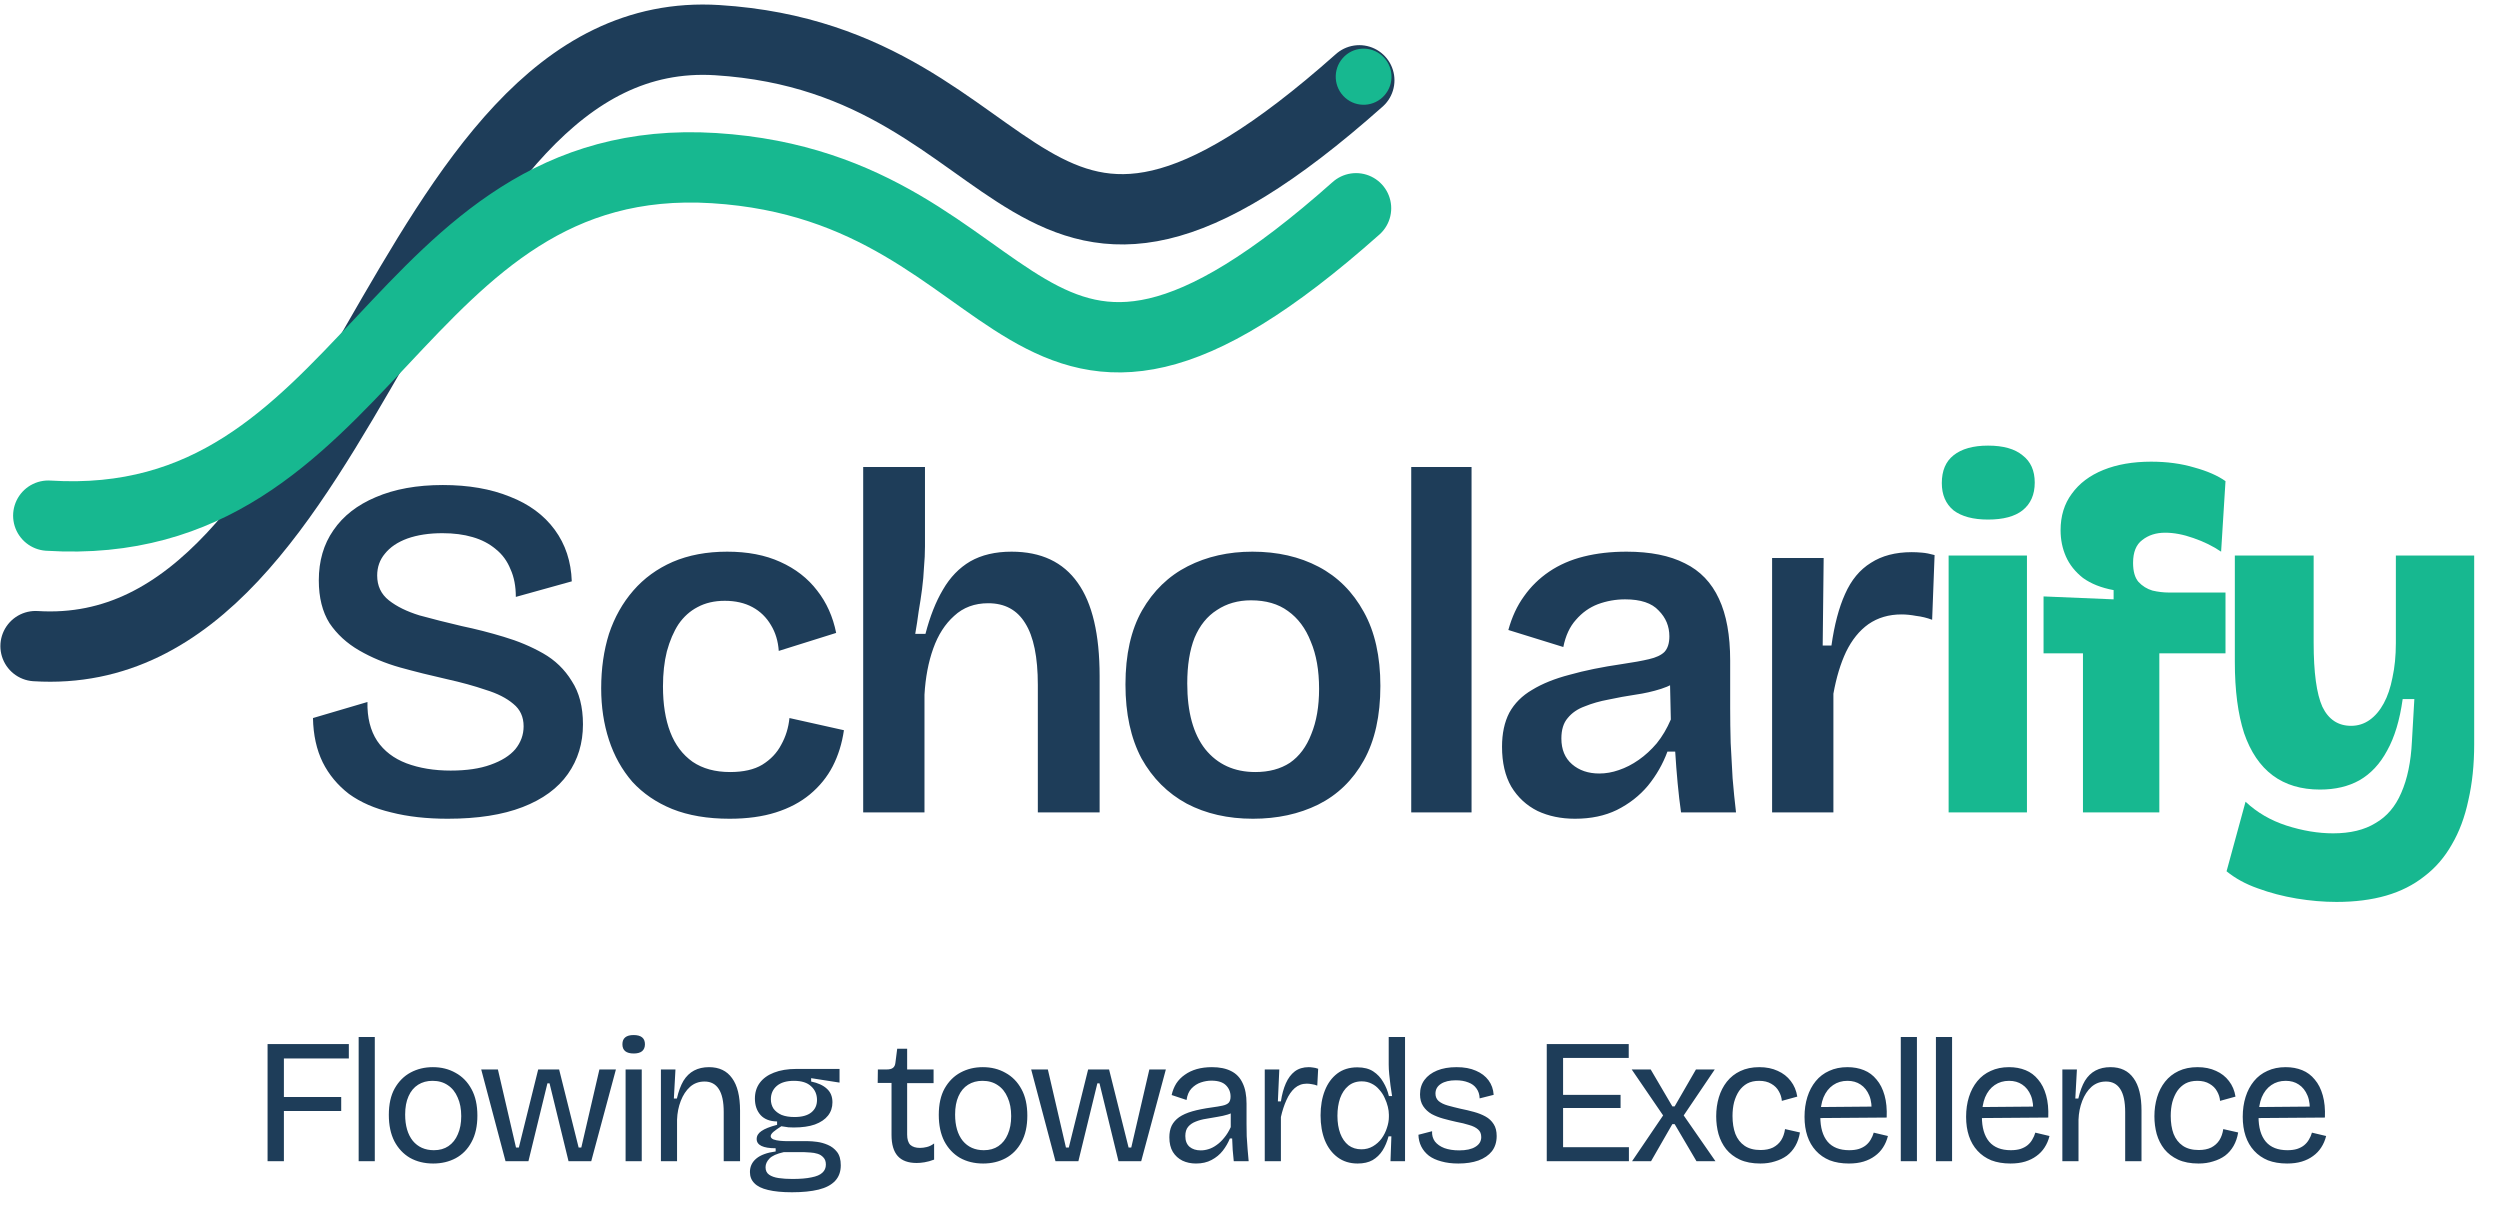 <svg width="211" height="104" viewBox="0 0 211 104" fill="none" xmlns="http://www.w3.org/2000/svg">
<path d="M3 54.533C30.09 56.228 33.457 1.694 60.546 3.389C87.635 5.083 85.952 32.35 114.725 6.778" stroke="#1E3D59" stroke-width="5.935" stroke-linecap="round"/>
<path d="M4.074 43.521C31.163 45.215 33.183 12.495 60.273 14.19C87.362 15.884 85.678 43.151 114.451 17.578" stroke="#17B890" stroke-width="5.935" stroke-linecap="round"/>
<path d="M37.788 69.102C36.009 69.102 34.421 68.924 33.025 68.568C31.629 68.24 30.438 67.72 29.453 67.008C28.495 66.269 27.756 65.379 27.236 64.339C26.716 63.272 26.442 62.026 26.415 60.603L31.013 59.248C30.986 60.562 31.26 61.657 31.834 62.533C32.409 63.381 33.23 64.011 34.298 64.421C35.393 64.832 36.638 65.037 38.034 65.037C39.376 65.037 40.498 64.873 41.401 64.545C42.332 64.216 43.03 63.778 43.495 63.231C43.96 62.656 44.193 62.013 44.193 61.301C44.193 60.507 43.906 59.878 43.331 59.412C42.756 58.92 41.976 58.523 40.99 58.222C40.032 57.893 38.938 57.592 37.706 57.318C36.364 57.017 35.051 56.689 33.764 56.333C32.505 55.977 31.355 55.498 30.315 54.896C29.275 54.294 28.44 53.527 27.811 52.597C27.209 51.639 26.907 50.434 26.907 48.983C26.907 47.341 27.318 45.931 28.139 44.754C28.96 43.55 30.151 42.619 31.711 41.962C33.299 41.278 35.188 40.936 37.377 40.936C39.54 40.936 41.428 41.264 43.043 41.921C44.658 42.551 45.917 43.482 46.821 44.713C47.724 45.945 48.203 47.396 48.258 49.066L43.536 50.379C43.536 49.476 43.386 48.696 43.084 48.039C42.811 47.355 42.4 46.794 41.853 46.356C41.305 45.89 40.648 45.548 39.882 45.329C39.143 45.11 38.294 45.001 37.336 45.001C36.214 45.001 35.229 45.151 34.38 45.452C33.559 45.754 32.929 46.178 32.491 46.725C32.053 47.245 31.834 47.861 31.834 48.573C31.834 49.449 32.163 50.147 32.82 50.667C33.477 51.187 34.339 51.611 35.407 51.94C36.501 52.241 37.692 52.542 38.979 52.843C40.156 53.089 41.333 53.39 42.51 53.746C43.714 54.102 44.823 54.567 45.835 55.142C46.848 55.717 47.656 56.497 48.258 57.483C48.887 58.441 49.202 59.659 49.202 61.137C49.202 62.724 48.778 64.12 47.929 65.325C47.081 66.529 45.808 67.46 44.111 68.117C42.414 68.774 40.306 69.102 37.788 69.102ZM61.58 69.102C59.718 69.102 58.103 68.828 56.735 68.281C55.394 67.734 54.271 66.967 53.368 65.982C52.492 64.969 51.835 63.792 51.397 62.451C50.959 61.109 50.74 59.659 50.74 58.098C50.74 56.429 50.959 54.896 51.397 53.5C51.862 52.104 52.547 50.886 53.45 49.846C54.353 48.806 55.462 47.998 56.776 47.423C58.117 46.848 59.65 46.561 61.374 46.561C63.099 46.561 64.591 46.848 65.85 47.423C67.136 47.998 68.176 48.806 68.97 49.846C69.764 50.858 70.298 52.049 70.572 53.418L65.727 54.937C65.672 54.116 65.453 53.39 65.07 52.761C64.686 52.104 64.166 51.597 63.509 51.242C62.852 50.886 62.072 50.708 61.169 50.708C60.293 50.708 59.527 50.886 58.87 51.242C58.24 51.57 57.706 52.049 57.269 52.679C56.858 53.308 56.529 54.075 56.283 54.978C56.064 55.854 55.955 56.839 55.955 57.934C55.955 59.44 56.16 60.726 56.571 61.794C56.981 62.861 57.611 63.696 58.459 64.298C59.308 64.873 60.362 65.16 61.621 65.16C62.743 65.16 63.646 64.955 64.331 64.545C65.042 64.107 65.576 63.545 65.932 62.861C66.315 62.177 66.548 61.424 66.63 60.603L71.228 61.63C71.064 62.752 70.749 63.764 70.284 64.668C69.819 65.571 69.175 66.365 68.354 67.049C67.561 67.706 66.603 68.213 65.48 68.568C64.358 68.924 63.058 69.102 61.58 69.102ZM72.853 68.568V55.224V39.417H78.068V46.109C78.068 46.684 78.04 47.273 77.985 47.875C77.958 48.477 77.903 49.093 77.821 49.722C77.739 50.352 77.643 50.982 77.534 51.611C77.452 52.241 77.356 52.87 77.246 53.5H78.109C78.492 52.022 78.984 50.776 79.587 49.764C80.189 48.723 80.955 47.93 81.886 47.382C82.844 46.835 84.007 46.561 85.376 46.561C87.867 46.561 89.728 47.437 90.96 49.189C92.192 50.913 92.808 53.541 92.808 57.072V68.568H87.593V57.811C87.593 55.457 87.237 53.719 86.526 52.597C85.841 51.474 84.801 50.913 83.405 50.913C82.255 50.913 81.297 51.269 80.531 51.981C79.765 52.665 79.176 53.582 78.766 54.732C78.355 55.881 78.109 57.181 78.026 58.632V68.568H72.853ZM105.747 69.102C103.639 69.102 101.778 68.678 100.163 67.829C98.548 66.953 97.275 65.681 96.344 64.011C95.441 62.314 94.989 60.233 94.989 57.77C94.989 55.252 95.455 53.171 96.385 51.529C97.343 49.859 98.63 48.614 100.245 47.793C101.86 46.972 103.68 46.561 105.706 46.561C107.813 46.561 109.675 46.985 111.29 47.834C112.905 48.682 114.177 49.955 115.108 51.652C116.039 53.322 116.504 55.402 116.504 57.893C116.504 60.411 116.039 62.505 115.108 64.175C114.177 65.845 112.891 67.09 111.249 67.911C109.634 68.705 107.8 69.102 105.747 69.102ZM105.952 65.16C107.102 65.16 108.073 64.9 108.867 64.38C109.661 63.833 110.263 63.026 110.674 61.958C111.112 60.89 111.331 59.618 111.331 58.139C111.331 56.579 111.098 55.252 110.633 54.157C110.195 53.035 109.552 52.172 108.703 51.57C107.882 50.968 106.842 50.667 105.583 50.667C104.488 50.667 103.53 50.941 102.708 51.488C101.887 52.008 101.258 52.788 100.82 53.828C100.409 54.868 100.204 56.155 100.204 57.688C100.204 60.097 100.71 61.944 101.723 63.231C102.763 64.517 104.173 65.16 105.952 65.16ZM119.108 68.568V39.417H124.199V68.568H119.108ZM132.929 69.102C131.752 69.102 130.699 68.883 129.768 68.445C128.837 67.98 128.098 67.296 127.551 66.392C127.031 65.489 126.771 64.367 126.771 63.026C126.771 61.903 126.976 60.945 127.387 60.151C127.824 59.358 128.468 58.714 129.316 58.222C130.165 57.702 131.219 57.277 132.478 56.949C133.737 56.593 135.215 56.292 136.912 56.045C137.843 55.909 138.595 55.772 139.17 55.635C139.772 55.498 140.21 55.293 140.484 55.019C140.758 54.718 140.895 54.28 140.895 53.705C140.895 52.857 140.594 52.131 139.991 51.529C139.417 50.9 138.472 50.585 137.158 50.585C136.365 50.585 135.598 50.722 134.859 50.995C134.147 51.269 133.532 51.707 133.012 52.309C132.491 52.884 132.136 53.65 131.944 54.608L127.304 53.171C127.605 52.077 128.043 51.132 128.618 50.338C129.193 49.517 129.905 48.819 130.753 48.244C131.602 47.67 132.574 47.245 133.668 46.972C134.763 46.698 135.968 46.561 137.282 46.561C139.28 46.561 140.922 46.889 142.209 47.546C143.495 48.176 144.453 49.175 145.083 50.544C145.712 51.885 146.027 53.623 146.027 55.758V59.782C146.027 60.712 146.041 61.684 146.068 62.697C146.123 63.682 146.178 64.681 146.232 65.694C146.314 66.68 146.41 67.638 146.52 68.568H141.88C141.771 67.802 141.675 66.981 141.593 66.105C141.511 65.229 141.442 64.339 141.387 63.436H140.731C140.347 64.476 139.8 65.434 139.088 66.31C138.377 67.159 137.501 67.843 136.46 68.363C135.448 68.856 134.271 69.102 132.929 69.102ZM134.982 65.284C135.53 65.284 136.077 65.188 136.625 64.996C137.199 64.805 137.761 64.517 138.308 64.134C138.856 63.751 139.362 63.285 139.827 62.738C140.293 62.163 140.689 61.493 141.018 60.726L140.936 57.072L141.921 57.236C141.456 57.619 140.881 57.92 140.197 58.139C139.512 58.358 138.787 58.523 138.021 58.632C137.282 58.742 136.529 58.879 135.762 59.043C135.023 59.18 134.353 59.371 133.751 59.618C133.148 59.837 132.669 60.165 132.314 60.603C131.958 61.014 131.78 61.588 131.78 62.328C131.78 63.258 132.081 63.983 132.683 64.504C133.285 65.024 134.052 65.284 134.982 65.284ZM149.565 68.568V57.811V47.095H153.917L153.835 54.485H154.574C154.821 52.733 155.204 51.283 155.724 50.133C156.244 48.956 156.969 48.08 157.9 47.505C158.831 46.903 159.98 46.602 161.349 46.602C161.623 46.602 161.91 46.616 162.211 46.643C162.54 46.67 162.895 46.739 163.279 46.848L163.073 52.309C162.635 52.145 162.184 52.035 161.718 51.981C161.281 51.899 160.87 51.858 160.487 51.858C159.419 51.858 158.489 52.131 157.695 52.679C156.928 53.226 156.299 54.006 155.806 55.019C155.341 56.005 154.985 57.181 154.739 58.55V68.568H149.565Z" fill="#1E3D59"/>
<path d="M164.464 68.568V46.889H171.075V68.568H164.464ZM167.79 43.851C166.531 43.851 165.559 43.591 164.875 43.071C164.218 42.524 163.889 41.757 163.889 40.772C163.889 39.732 164.218 38.952 164.875 38.431C165.559 37.884 166.531 37.61 167.79 37.61C169.077 37.61 170.048 37.884 170.705 38.431C171.389 38.952 171.732 39.718 171.732 40.731C171.732 41.743 171.389 42.524 170.705 43.071C170.048 43.591 169.077 43.851 167.79 43.851ZM175.802 68.568V55.142H172.476V50.338L178.389 50.585V49.805C177.348 49.613 176.486 49.271 175.802 48.778C175.145 48.258 174.666 47.656 174.365 46.972C174.064 46.287 173.913 45.548 173.913 44.754C173.913 43.55 174.228 42.524 174.858 41.675C175.487 40.799 176.377 40.129 177.526 39.663C178.676 39.198 180.017 38.965 181.55 38.965C182.891 38.965 184.109 39.129 185.204 39.458C186.299 39.759 187.175 40.142 187.832 40.608L187.462 46.561C186.778 46.096 185.998 45.712 185.122 45.411C184.274 45.11 183.48 44.96 182.741 44.96C181.974 44.96 181.331 45.165 180.811 45.576C180.291 45.959 180.031 46.602 180.031 47.505C180.031 48.217 180.181 48.751 180.483 49.107C180.811 49.462 181.208 49.709 181.673 49.846C182.139 49.955 182.604 50.01 183.069 50.01H187.832V55.142H182.248V68.568H175.802ZM197.202 76.123C196.107 76.123 194.985 76.027 193.835 75.836C192.685 75.644 191.59 75.357 190.55 74.974C189.537 74.618 188.662 74.139 187.922 73.536L189.524 67.665C190.482 68.568 191.631 69.239 192.973 69.677C194.341 70.115 195.655 70.334 196.914 70.334C198.365 70.334 199.556 70.046 200.486 69.472C201.444 68.924 202.17 68.076 202.662 66.926C203.183 65.749 203.484 64.298 203.566 62.574L203.771 59.002H202.786C202.539 60.781 202.101 62.232 201.472 63.354C200.87 64.476 200.089 65.311 199.131 65.859C198.201 66.379 197.092 66.639 195.806 66.639C194.218 66.639 192.891 66.242 191.823 65.448C190.756 64.654 189.948 63.463 189.401 61.876C188.88 60.261 188.62 58.263 188.62 55.881V46.889H195.272V54.239C195.272 56.757 195.518 58.564 196.011 59.659C196.531 60.726 197.339 61.26 198.433 61.26C199.008 61.26 199.528 61.096 199.994 60.767C200.459 60.439 200.856 59.973 201.184 59.371C201.513 58.769 201.759 58.044 201.923 57.195C202.115 56.319 202.211 55.347 202.211 54.28V46.889H208.821V62.82C208.821 64.545 208.657 66.118 208.329 67.542C208.027 68.965 207.562 70.211 206.933 71.278C206.33 72.346 205.564 73.235 204.633 73.947C203.703 74.686 202.621 75.234 201.39 75.589C200.158 75.945 198.762 76.123 197.202 76.123Z" fill="#17B890"/>
<path d="M22.583 98.006V88.121H23.961V98.006H22.583ZM23.122 93.767V92.584H28.798V93.767H23.122ZM23.122 89.334V88.121H29.442V89.334H23.122ZM30.271 98.006V87.522H31.633V98.006H30.271ZM36.561 98.201C35.823 98.201 35.169 98.041 34.599 97.721C34.04 97.392 33.601 96.923 33.282 96.314C32.972 95.704 32.817 94.966 32.817 94.097C32.817 93.198 32.982 92.454 33.312 91.865C33.651 91.266 34.1 90.817 34.659 90.518C35.218 90.218 35.843 90.068 36.532 90.068C37.25 90.068 37.889 90.228 38.449 90.547C39.018 90.857 39.467 91.316 39.796 91.925C40.126 92.524 40.291 93.268 40.291 94.157C40.291 95.046 40.126 95.789 39.796 96.388C39.477 96.987 39.033 97.442 38.464 97.751C37.904 98.051 37.27 98.201 36.561 98.201ZM36.621 97.077C37.101 97.077 37.51 96.963 37.849 96.733C38.199 96.493 38.464 96.159 38.643 95.729C38.833 95.3 38.928 94.791 38.928 94.202C38.928 93.593 38.828 93.069 38.628 92.629C38.438 92.18 38.164 91.835 37.804 91.596C37.445 91.346 37.011 91.222 36.502 91.222C36.042 91.222 35.638 91.331 35.288 91.551C34.939 91.771 34.669 92.095 34.48 92.524C34.29 92.944 34.195 93.458 34.195 94.067C34.195 95.006 34.41 95.744 34.839 96.284C35.278 96.813 35.873 97.077 36.621 97.077ZM42.667 98.006L40.615 90.263H42.023L43.551 96.853H43.79L45.423 90.263H47.19L48.837 96.853H49.062L50.59 90.263H51.983L49.901 98.006H47.984L46.381 91.431H46.202L44.599 98.006H42.667ZM52.8 98.006V90.263H54.163V98.006H52.8ZM53.489 88.915C53.17 88.915 52.93 88.85 52.77 88.72C52.61 88.591 52.531 88.396 52.531 88.136C52.531 87.877 52.61 87.682 52.77 87.552C52.93 87.422 53.165 87.358 53.474 87.358C53.794 87.358 54.033 87.422 54.193 87.552C54.353 87.682 54.433 87.877 54.433 88.136C54.433 88.386 54.353 88.581 54.193 88.72C54.033 88.85 53.799 88.915 53.489 88.915ZM55.781 98.006V93.198V90.263H57.009L56.874 92.719H57.128C57.268 92.11 57.453 91.611 57.682 91.222C57.922 90.832 58.222 90.543 58.581 90.353C58.941 90.163 59.36 90.068 59.839 90.068C60.698 90.068 61.347 90.378 61.786 90.997C62.235 91.606 62.46 92.519 62.46 93.737V98.006H61.082V93.857C61.082 92.979 60.942 92.33 60.663 91.91C60.393 91.491 59.994 91.281 59.465 91.281C58.986 91.281 58.576 91.431 58.237 91.731C57.907 92.03 57.648 92.425 57.458 92.914C57.268 93.403 57.163 93.932 57.143 94.501V98.006H55.781ZM66.844 100.627C66.025 100.627 65.351 100.562 64.822 100.432C64.303 100.312 63.918 100.123 63.669 99.863C63.419 99.613 63.294 99.299 63.294 98.919C63.294 98.46 63.474 98.081 63.833 97.781C64.193 97.482 64.737 97.282 65.466 97.182V96.913C64.937 96.913 64.537 96.848 64.268 96.718C63.998 96.588 63.863 96.393 63.863 96.134C63.863 95.864 63.998 95.64 64.268 95.46C64.537 95.27 64.977 95.095 65.586 94.936V94.651C64.977 94.641 64.512 94.461 64.193 94.112C63.873 93.752 63.714 93.288 63.714 92.719C63.714 92.21 63.848 91.771 64.118 91.401C64.398 91.022 64.797 90.732 65.316 90.532C65.845 90.323 66.474 90.218 67.203 90.218H70.857V91.371L68.461 90.997V91.281C69.04 91.401 69.485 91.606 69.794 91.895C70.104 92.175 70.258 92.554 70.258 93.034C70.258 93.463 70.134 93.837 69.884 94.157C69.634 94.476 69.265 94.726 68.776 94.906C68.296 95.075 67.702 95.16 66.993 95.16C66.854 95.16 66.704 95.155 66.544 95.145C66.394 95.125 66.195 95.095 65.945 95.055C65.676 95.225 65.456 95.38 65.286 95.52C65.126 95.659 65.046 95.784 65.046 95.894C65.046 96.004 65.121 96.094 65.271 96.164C65.431 96.224 65.621 96.264 65.84 96.284C66.06 96.303 66.265 96.314 66.454 96.314H68.207C68.406 96.314 68.656 96.334 68.955 96.373C69.265 96.413 69.57 96.498 69.869 96.628C70.178 96.758 70.438 96.957 70.648 97.227C70.857 97.497 70.962 97.871 70.962 98.35C70.962 98.889 70.802 99.329 70.483 99.668C70.163 100.008 69.699 100.252 69.09 100.402C68.481 100.552 67.732 100.627 66.844 100.627ZM66.874 99.504C67.543 99.504 68.082 99.459 68.491 99.369C68.91 99.289 69.215 99.159 69.405 98.979C69.604 98.8 69.704 98.57 69.704 98.29C69.704 98.031 69.634 97.831 69.495 97.691C69.365 97.542 69.2 97.437 69 97.377C68.801 97.317 68.601 97.282 68.401 97.272C68.202 97.252 68.032 97.242 67.892 97.242H66.14C65.561 97.372 65.161 97.552 64.942 97.781C64.722 98.011 64.612 98.255 64.612 98.515C64.612 98.795 64.712 99.004 64.912 99.144C65.111 99.284 65.381 99.379 65.721 99.429C66.07 99.479 66.454 99.504 66.874 99.504ZM67.053 94.277C67.682 94.277 68.157 94.147 68.476 93.887C68.796 93.628 68.955 93.278 68.955 92.839C68.955 92.37 68.791 91.985 68.461 91.686C68.142 91.376 67.657 91.222 67.008 91.222C66.379 91.222 65.895 91.366 65.556 91.656C65.226 91.945 65.061 92.32 65.061 92.779C65.061 93.079 65.136 93.343 65.286 93.573C65.446 93.792 65.671 93.967 65.96 94.097C66.26 94.217 66.624 94.277 67.053 94.277ZM77.372 98.156C76.653 98.156 76.119 97.961 75.769 97.572C75.42 97.182 75.245 96.588 75.245 95.789V91.401H74.077L74.092 90.263H74.826C75.075 90.263 75.255 90.218 75.365 90.128C75.485 90.038 75.555 89.889 75.575 89.679L75.724 88.511H76.563V90.263H78.794V91.416H76.563V95.759C76.563 96.159 76.653 96.448 76.832 96.628C77.022 96.798 77.292 96.883 77.641 96.883C77.831 96.883 78.026 96.858 78.225 96.808C78.435 96.758 78.64 96.658 78.839 96.508V97.871C78.55 97.981 78.28 98.056 78.031 98.096C77.791 98.136 77.571 98.156 77.372 98.156ZM82.977 98.201C82.238 98.201 81.584 98.041 81.015 97.721C80.456 97.392 80.017 96.923 79.697 96.314C79.388 95.704 79.233 94.966 79.233 94.097C79.233 93.198 79.398 92.454 79.727 91.865C80.067 91.266 80.516 90.817 81.075 90.518C81.634 90.218 82.258 90.068 82.947 90.068C83.666 90.068 84.305 90.228 84.864 90.547C85.433 90.857 85.883 91.316 86.212 91.925C86.542 92.524 86.706 93.268 86.706 94.157C86.706 95.046 86.542 95.789 86.212 96.388C85.893 96.987 85.448 97.442 84.879 97.751C84.32 98.051 83.686 98.201 82.977 98.201ZM83.037 97.077C83.516 97.077 83.926 96.963 84.265 96.733C84.615 96.493 84.879 96.159 85.059 95.729C85.249 95.3 85.343 94.791 85.343 94.202C85.343 93.593 85.244 93.069 85.044 92.629C84.854 92.18 84.58 91.835 84.22 91.596C83.861 91.346 83.426 91.222 82.917 91.222C82.458 91.222 82.054 91.331 81.704 91.551C81.355 91.771 81.085 92.095 80.895 92.524C80.706 92.944 80.611 93.458 80.611 94.067C80.611 95.006 80.826 95.744 81.255 96.284C81.694 96.813 82.288 97.077 83.037 97.077ZM89.083 98.006L87.031 90.263H88.439L89.966 96.853H90.206L91.838 90.263H93.606L95.253 96.853H95.478L97.005 90.263H98.398L96.317 98.006H94.4L92.797 91.431H92.617L91.015 98.006H89.083ZM100.939 98.201C100.52 98.201 100.14 98.121 99.801 97.961C99.462 97.791 99.192 97.547 98.992 97.227C98.793 96.898 98.693 96.483 98.693 95.984C98.693 95.615 98.758 95.29 98.887 95.01C99.027 94.731 99.237 94.491 99.516 94.292C99.806 94.092 100.175 93.927 100.625 93.797C101.074 93.668 101.623 93.558 102.272 93.468C102.642 93.418 102.941 93.368 103.171 93.318C103.41 93.268 103.585 93.188 103.695 93.079C103.805 92.959 103.86 92.784 103.86 92.554C103.86 92.175 103.73 91.856 103.47 91.596C103.211 91.336 102.801 91.207 102.242 91.207C101.953 91.207 101.658 91.256 101.359 91.356C101.059 91.456 100.794 91.626 100.565 91.865C100.345 92.095 100.205 92.42 100.145 92.839L98.887 92.42C98.967 92.06 99.097 91.736 99.277 91.446C99.466 91.157 99.706 90.912 99.996 90.712C100.285 90.503 100.62 90.343 100.999 90.233C101.388 90.123 101.818 90.068 102.287 90.068C102.936 90.068 103.475 90.178 103.905 90.398C104.344 90.617 104.668 90.957 104.878 91.416C105.098 91.865 105.208 92.445 105.208 93.153V94.876C105.208 95.185 105.213 95.525 105.222 95.894C105.242 96.254 105.267 96.618 105.297 96.987C105.327 97.347 105.357 97.686 105.387 98.006H104.129C104.099 97.686 104.069 97.367 104.039 97.047C104.019 96.728 104.004 96.408 103.994 96.089H103.8C103.65 96.458 103.45 96.803 103.201 97.122C102.951 97.442 102.637 97.701 102.257 97.901C101.888 98.101 101.448 98.201 100.939 98.201ZM101.344 97.092C101.563 97.092 101.783 97.057 102.003 96.987C102.232 96.918 102.457 96.803 102.676 96.643C102.906 96.483 103.121 96.279 103.32 96.029C103.53 95.779 103.715 95.48 103.875 95.13V93.633L104.264 93.708C104.104 93.867 103.89 93.987 103.62 94.067C103.36 94.147 103.071 94.212 102.751 94.262C102.432 94.312 102.112 94.367 101.793 94.427C101.473 94.476 101.179 94.556 100.909 94.666C100.65 94.766 100.44 94.911 100.28 95.1C100.12 95.29 100.041 95.55 100.041 95.879C100.041 96.279 100.16 96.583 100.4 96.793C100.64 96.992 100.954 97.092 101.344 97.092ZM106.745 98.006V93.812V90.263H107.973L107.853 92.959H108.108C108.197 92.37 108.337 91.861 108.527 91.431C108.717 91.002 108.966 90.667 109.276 90.428C109.595 90.188 109.99 90.068 110.459 90.068C110.559 90.068 110.674 90.078 110.803 90.098C110.933 90.108 111.083 90.143 111.253 90.203L111.178 91.626C111.028 91.566 110.878 91.526 110.728 91.506C110.579 91.476 110.434 91.461 110.294 91.461C109.905 91.461 109.565 91.586 109.276 91.835C108.996 92.085 108.762 92.425 108.572 92.854C108.382 93.273 108.227 93.748 108.108 94.277V98.006H106.745ZM114.586 98.201C113.928 98.201 113.363 98.026 112.894 97.676C112.425 97.327 112.065 96.848 111.816 96.239C111.576 95.63 111.456 94.931 111.456 94.142C111.456 93.353 111.576 92.654 111.816 92.045C112.055 91.436 112.405 90.957 112.864 90.607C113.323 90.258 113.888 90.083 114.557 90.083C115.106 90.083 115.555 90.198 115.904 90.428C116.254 90.657 116.533 90.957 116.743 91.326C116.963 91.686 117.123 92.08 117.222 92.51H117.492C117.442 92.22 117.397 91.92 117.357 91.611C117.317 91.291 117.282 90.982 117.252 90.682C117.222 90.373 117.207 90.098 117.207 89.859V87.522H118.585V94.187V98.006H117.357L117.432 95.909H117.192C117.073 96.358 116.903 96.758 116.683 97.107C116.464 97.447 116.184 97.716 115.845 97.916C115.505 98.106 115.086 98.201 114.586 98.201ZM114.901 97.002C115.26 97.002 115.585 96.918 115.874 96.748C116.164 96.578 116.409 96.358 116.608 96.089C116.808 95.809 116.958 95.51 117.058 95.19C117.167 94.871 117.222 94.561 117.222 94.262V94.082C117.222 93.872 117.192 93.648 117.133 93.408C117.073 93.158 116.983 92.909 116.863 92.659C116.753 92.41 116.603 92.18 116.414 91.97C116.234 91.751 116.019 91.581 115.77 91.461C115.52 91.331 115.24 91.266 114.931 91.266C114.482 91.266 114.102 91.396 113.793 91.656C113.493 91.905 113.264 92.25 113.104 92.689C112.954 93.129 112.879 93.623 112.879 94.172C112.879 94.741 112.959 95.24 113.119 95.669C113.279 96.089 113.508 96.418 113.808 96.658C114.117 96.888 114.482 97.002 114.901 97.002ZM123.085 98.201C122.545 98.201 122.066 98.141 121.647 98.021C121.227 97.911 120.878 97.751 120.598 97.542C120.319 97.322 120.104 97.062 119.954 96.763C119.805 96.463 119.725 96.134 119.715 95.774L120.868 95.475C120.848 95.804 120.928 96.094 121.108 96.344C121.297 96.583 121.562 96.768 121.901 96.898C122.251 97.027 122.67 97.092 123.159 97.092C123.748 97.092 124.203 96.992 124.522 96.793C124.852 96.593 125.017 96.319 125.017 95.969C125.017 95.689 124.927 95.475 124.747 95.325C124.567 95.165 124.318 95.04 123.998 94.951C123.689 94.851 123.319 94.761 122.89 94.681C122.53 94.601 122.171 94.511 121.812 94.412C121.452 94.312 121.123 94.182 120.823 94.022C120.534 93.852 120.299 93.633 120.119 93.363C119.939 93.094 119.85 92.759 119.85 92.36C119.85 91.89 119.974 91.486 120.224 91.147C120.474 90.807 120.828 90.543 121.287 90.353C121.747 90.163 122.296 90.068 122.935 90.068C123.574 90.068 124.118 90.168 124.567 90.368C125.017 90.558 125.371 90.827 125.631 91.177C125.89 91.526 126.035 91.935 126.065 92.405L124.882 92.704C124.872 92.375 124.782 92.095 124.612 91.865C124.452 91.636 124.223 91.466 123.923 91.356C123.624 91.236 123.274 91.177 122.875 91.177C122.346 91.177 121.926 91.276 121.617 91.476C121.307 91.676 121.153 91.95 121.153 92.3C121.153 92.559 121.242 92.769 121.422 92.929C121.612 93.088 121.866 93.213 122.186 93.303C122.505 93.393 122.86 93.483 123.249 93.573C123.649 93.653 124.028 93.743 124.387 93.842C124.757 93.942 125.086 94.072 125.376 94.232C125.665 94.391 125.895 94.606 126.065 94.876C126.235 95.135 126.319 95.47 126.319 95.879C126.319 96.388 126.185 96.818 125.915 97.167C125.646 97.507 125.266 97.766 124.777 97.946C124.298 98.116 123.734 98.201 123.085 98.201ZM130.546 98.006V88.121H131.924V98.006H130.546ZM131.25 98.006V96.823H137.48V98.006H131.25ZM131.25 93.513V92.405H136.776V93.513H131.25ZM131.25 89.29V88.121H137.465V89.29H131.25ZM137.746 98.006L140.367 94.142L137.716 90.263H139.319L141.146 93.378H141.341L143.138 90.263H144.725L142.104 94.142L144.785 98.006H143.183L141.341 94.876H141.146L139.349 98.006H137.746ZM148.576 98.201C147.897 98.201 147.318 98.091 146.838 97.871C146.369 97.651 145.985 97.357 145.685 96.987C145.396 96.618 145.181 96.194 145.041 95.714C144.911 95.235 144.847 94.736 144.847 94.217C144.847 93.648 144.921 93.114 145.071 92.614C145.221 92.115 145.446 91.676 145.745 91.296C146.055 90.907 146.434 90.607 146.883 90.398C147.343 90.178 147.877 90.068 148.486 90.068C149.075 90.068 149.594 90.173 150.043 90.383C150.493 90.582 150.857 90.867 151.137 91.236C151.426 91.606 151.611 92.045 151.691 92.554L150.388 92.914C150.368 92.634 150.283 92.365 150.133 92.105C149.993 91.846 149.784 91.636 149.504 91.476C149.225 91.306 148.88 91.222 148.471 91.222C148.081 91.222 147.747 91.296 147.467 91.446C147.198 91.596 146.968 91.806 146.779 92.075C146.599 92.345 146.459 92.659 146.359 93.019C146.269 93.378 146.224 93.767 146.224 94.187C146.224 94.766 146.304 95.27 146.464 95.7C146.634 96.129 146.893 96.463 147.243 96.703C147.592 96.942 148.042 97.062 148.591 97.062C149 97.062 149.349 96.992 149.639 96.853C149.929 96.703 150.158 96.498 150.328 96.239C150.498 95.969 150.608 95.654 150.657 95.295L151.915 95.58C151.846 96.009 151.716 96.388 151.526 96.718C151.336 97.047 151.097 97.322 150.807 97.542C150.518 97.751 150.183 97.911 149.804 98.021C149.434 98.141 149.025 98.201 148.576 98.201ZM156.046 98.201C155.437 98.201 154.898 98.111 154.429 97.931C153.97 97.741 153.58 97.472 153.261 97.122C152.941 96.773 152.702 96.358 152.542 95.879C152.382 95.4 152.302 94.861 152.302 94.262C152.302 93.653 152.382 93.094 152.542 92.584C152.702 92.075 152.936 91.631 153.246 91.251C153.555 90.872 153.935 90.582 154.384 90.383C154.833 90.173 155.348 90.068 155.927 90.068C156.436 90.068 156.9 90.153 157.319 90.323C157.739 90.493 158.093 90.757 158.383 91.117C158.682 91.466 158.907 91.91 159.057 92.45C159.207 92.979 159.266 93.603 159.236 94.322L153.156 94.367V93.438L158.413 93.393L157.948 94.022C157.998 93.393 157.938 92.874 157.769 92.465C157.599 92.055 157.354 91.746 157.035 91.536C156.725 91.326 156.356 91.222 155.927 91.222C155.467 91.222 155.063 91.341 154.714 91.581C154.364 91.82 154.095 92.165 153.905 92.614C153.725 93.064 153.635 93.608 153.635 94.247C153.635 95.165 153.84 95.869 154.249 96.358C154.659 96.838 155.268 97.077 156.076 97.077C156.386 97.077 156.655 97.042 156.885 96.972C157.125 96.893 157.324 96.788 157.484 96.658C157.654 96.518 157.789 96.358 157.889 96.179C157.998 95.999 158.083 95.804 158.143 95.595L159.341 95.879C159.251 96.239 159.112 96.563 158.922 96.853C158.742 97.132 158.513 97.372 158.233 97.572C157.963 97.771 157.649 97.926 157.29 98.036C156.93 98.146 156.516 98.201 156.046 98.201ZM160.426 98.006V87.522H161.789V98.006H160.426ZM163.392 98.006V87.522H164.755V98.006H163.392ZM169.683 98.201C169.074 98.201 168.535 98.111 168.066 97.931C167.607 97.741 167.217 97.472 166.898 97.122C166.578 96.773 166.339 96.358 166.179 95.879C166.019 95.4 165.939 94.861 165.939 94.262C165.939 93.653 166.019 93.094 166.179 92.584C166.339 92.075 166.573 91.631 166.883 91.251C167.192 90.872 167.572 90.582 168.021 90.383C168.47 90.173 168.984 90.068 169.564 90.068C170.073 90.068 170.537 90.153 170.956 90.323C171.376 90.493 171.73 90.757 172.02 91.117C172.319 91.466 172.544 91.91 172.694 92.45C172.843 92.979 172.903 93.603 172.873 94.322L166.793 94.367V93.438L172.05 93.393L171.585 94.022C171.635 93.393 171.575 92.874 171.406 92.465C171.236 92.055 170.991 91.746 170.672 91.536C170.362 91.326 169.993 91.222 169.564 91.222C169.104 91.222 168.7 91.341 168.35 91.581C168.001 91.82 167.731 92.165 167.542 92.614C167.362 93.064 167.272 93.608 167.272 94.247C167.272 95.165 167.477 95.869 167.886 96.358C168.295 96.838 168.905 97.077 169.713 97.077C170.023 97.077 170.292 97.042 170.522 96.972C170.762 96.893 170.961 96.788 171.121 96.658C171.291 96.518 171.426 96.358 171.525 96.179C171.635 95.999 171.72 95.804 171.78 95.595L172.978 95.879C172.888 96.239 172.749 96.563 172.559 96.853C172.379 97.132 172.149 97.372 171.87 97.572C171.6 97.771 171.286 97.926 170.926 98.036C170.567 98.146 170.153 98.201 169.683 98.201ZM174.063 98.006V93.198V90.263H175.291L175.157 92.719H175.411C175.551 92.11 175.736 91.611 175.965 91.222C176.205 90.832 176.504 90.543 176.864 90.353C177.223 90.163 177.643 90.068 178.122 90.068C178.981 90.068 179.63 90.378 180.069 90.997C180.518 91.606 180.743 92.519 180.743 93.737V98.006H179.365V93.857C179.365 92.979 179.225 92.33 178.946 91.91C178.676 91.491 178.277 91.281 177.748 91.281C177.268 91.281 176.859 91.431 176.519 91.731C176.19 92.03 175.93 92.425 175.741 92.914C175.551 93.403 175.446 93.932 175.426 94.501V98.006H174.063ZM185.561 98.201C184.882 98.201 184.303 98.091 183.824 97.871C183.354 97.651 182.97 97.357 182.67 96.987C182.381 96.618 182.166 96.194 182.026 95.714C181.897 95.235 181.832 94.736 181.832 94.217C181.832 93.648 181.907 93.114 182.056 92.614C182.206 92.115 182.431 91.676 182.73 91.296C183.04 90.907 183.419 90.607 183.868 90.398C184.328 90.178 184.862 90.068 185.471 90.068C186.06 90.068 186.579 90.173 187.029 90.383C187.478 90.582 187.842 90.867 188.122 91.236C188.411 91.606 188.596 92.045 188.676 92.554L187.373 92.914C187.353 92.634 187.268 92.365 187.118 92.105C186.979 91.846 186.769 91.636 186.489 91.476C186.21 91.306 185.865 91.222 185.456 91.222C185.067 91.222 184.732 91.296 184.453 91.446C184.183 91.596 183.953 91.806 183.764 92.075C183.584 92.345 183.444 92.659 183.344 93.019C183.254 93.378 183.21 93.767 183.21 94.187C183.21 94.766 183.289 95.27 183.449 95.7C183.619 96.129 183.878 96.463 184.228 96.703C184.577 96.942 185.027 97.062 185.576 97.062C185.985 97.062 186.335 96.992 186.624 96.853C186.914 96.703 187.143 96.498 187.313 96.239C187.483 95.969 187.593 95.654 187.643 95.295L188.901 95.58C188.831 96.009 188.701 96.388 188.511 96.718C188.322 97.047 188.082 97.322 187.792 97.542C187.503 97.751 187.168 97.911 186.789 98.021C186.419 98.141 186.01 98.201 185.561 98.201ZM193.032 98.201C192.423 98.201 191.883 98.111 191.414 97.931C190.955 97.741 190.565 97.472 190.246 97.122C189.926 96.773 189.687 96.358 189.527 95.879C189.367 95.4 189.287 94.861 189.287 94.262C189.287 93.653 189.367 93.094 189.527 92.584C189.687 92.075 189.921 91.631 190.231 91.251C190.54 90.872 190.92 90.582 191.369 90.383C191.818 90.173 192.333 90.068 192.912 90.068C193.421 90.068 193.885 90.153 194.305 90.323C194.724 90.493 195.078 90.757 195.368 91.117C195.667 91.466 195.892 91.91 196.042 92.45C196.192 92.979 196.252 93.603 196.222 94.322L190.141 94.367V93.438L195.398 93.393L194.934 94.022C194.984 93.393 194.924 92.874 194.754 92.465C194.584 92.055 194.34 91.746 194.02 91.536C193.711 91.326 193.341 91.222 192.912 91.222C192.452 91.222 192.048 91.341 191.699 91.581C191.349 91.82 191.08 92.165 190.89 92.614C190.71 93.064 190.62 93.608 190.62 94.247C190.62 95.165 190.825 95.869 191.234 96.358C191.644 96.838 192.253 97.077 193.062 97.077C193.371 97.077 193.641 97.042 193.87 96.972C194.11 96.893 194.31 96.788 194.469 96.658C194.639 96.518 194.774 96.358 194.874 96.179C194.984 95.999 195.068 95.804 195.128 95.595L196.326 95.879C196.237 96.239 196.097 96.563 195.907 96.853C195.727 97.132 195.498 97.372 195.218 97.572C194.949 97.771 194.634 97.926 194.275 98.036C193.915 98.146 193.501 98.201 193.032 98.201Z" fill="#1E3D59"/>
<path d="M113.531 8.249C114.505 9.115 115.992 9.023 116.853 8.042C117.714 7.062 117.622 5.565 116.648 4.699C115.674 3.832 114.187 3.925 113.326 4.905C112.465 5.885 112.557 7.382 113.531 8.249Z" fill="#17B890"/>
</svg>

